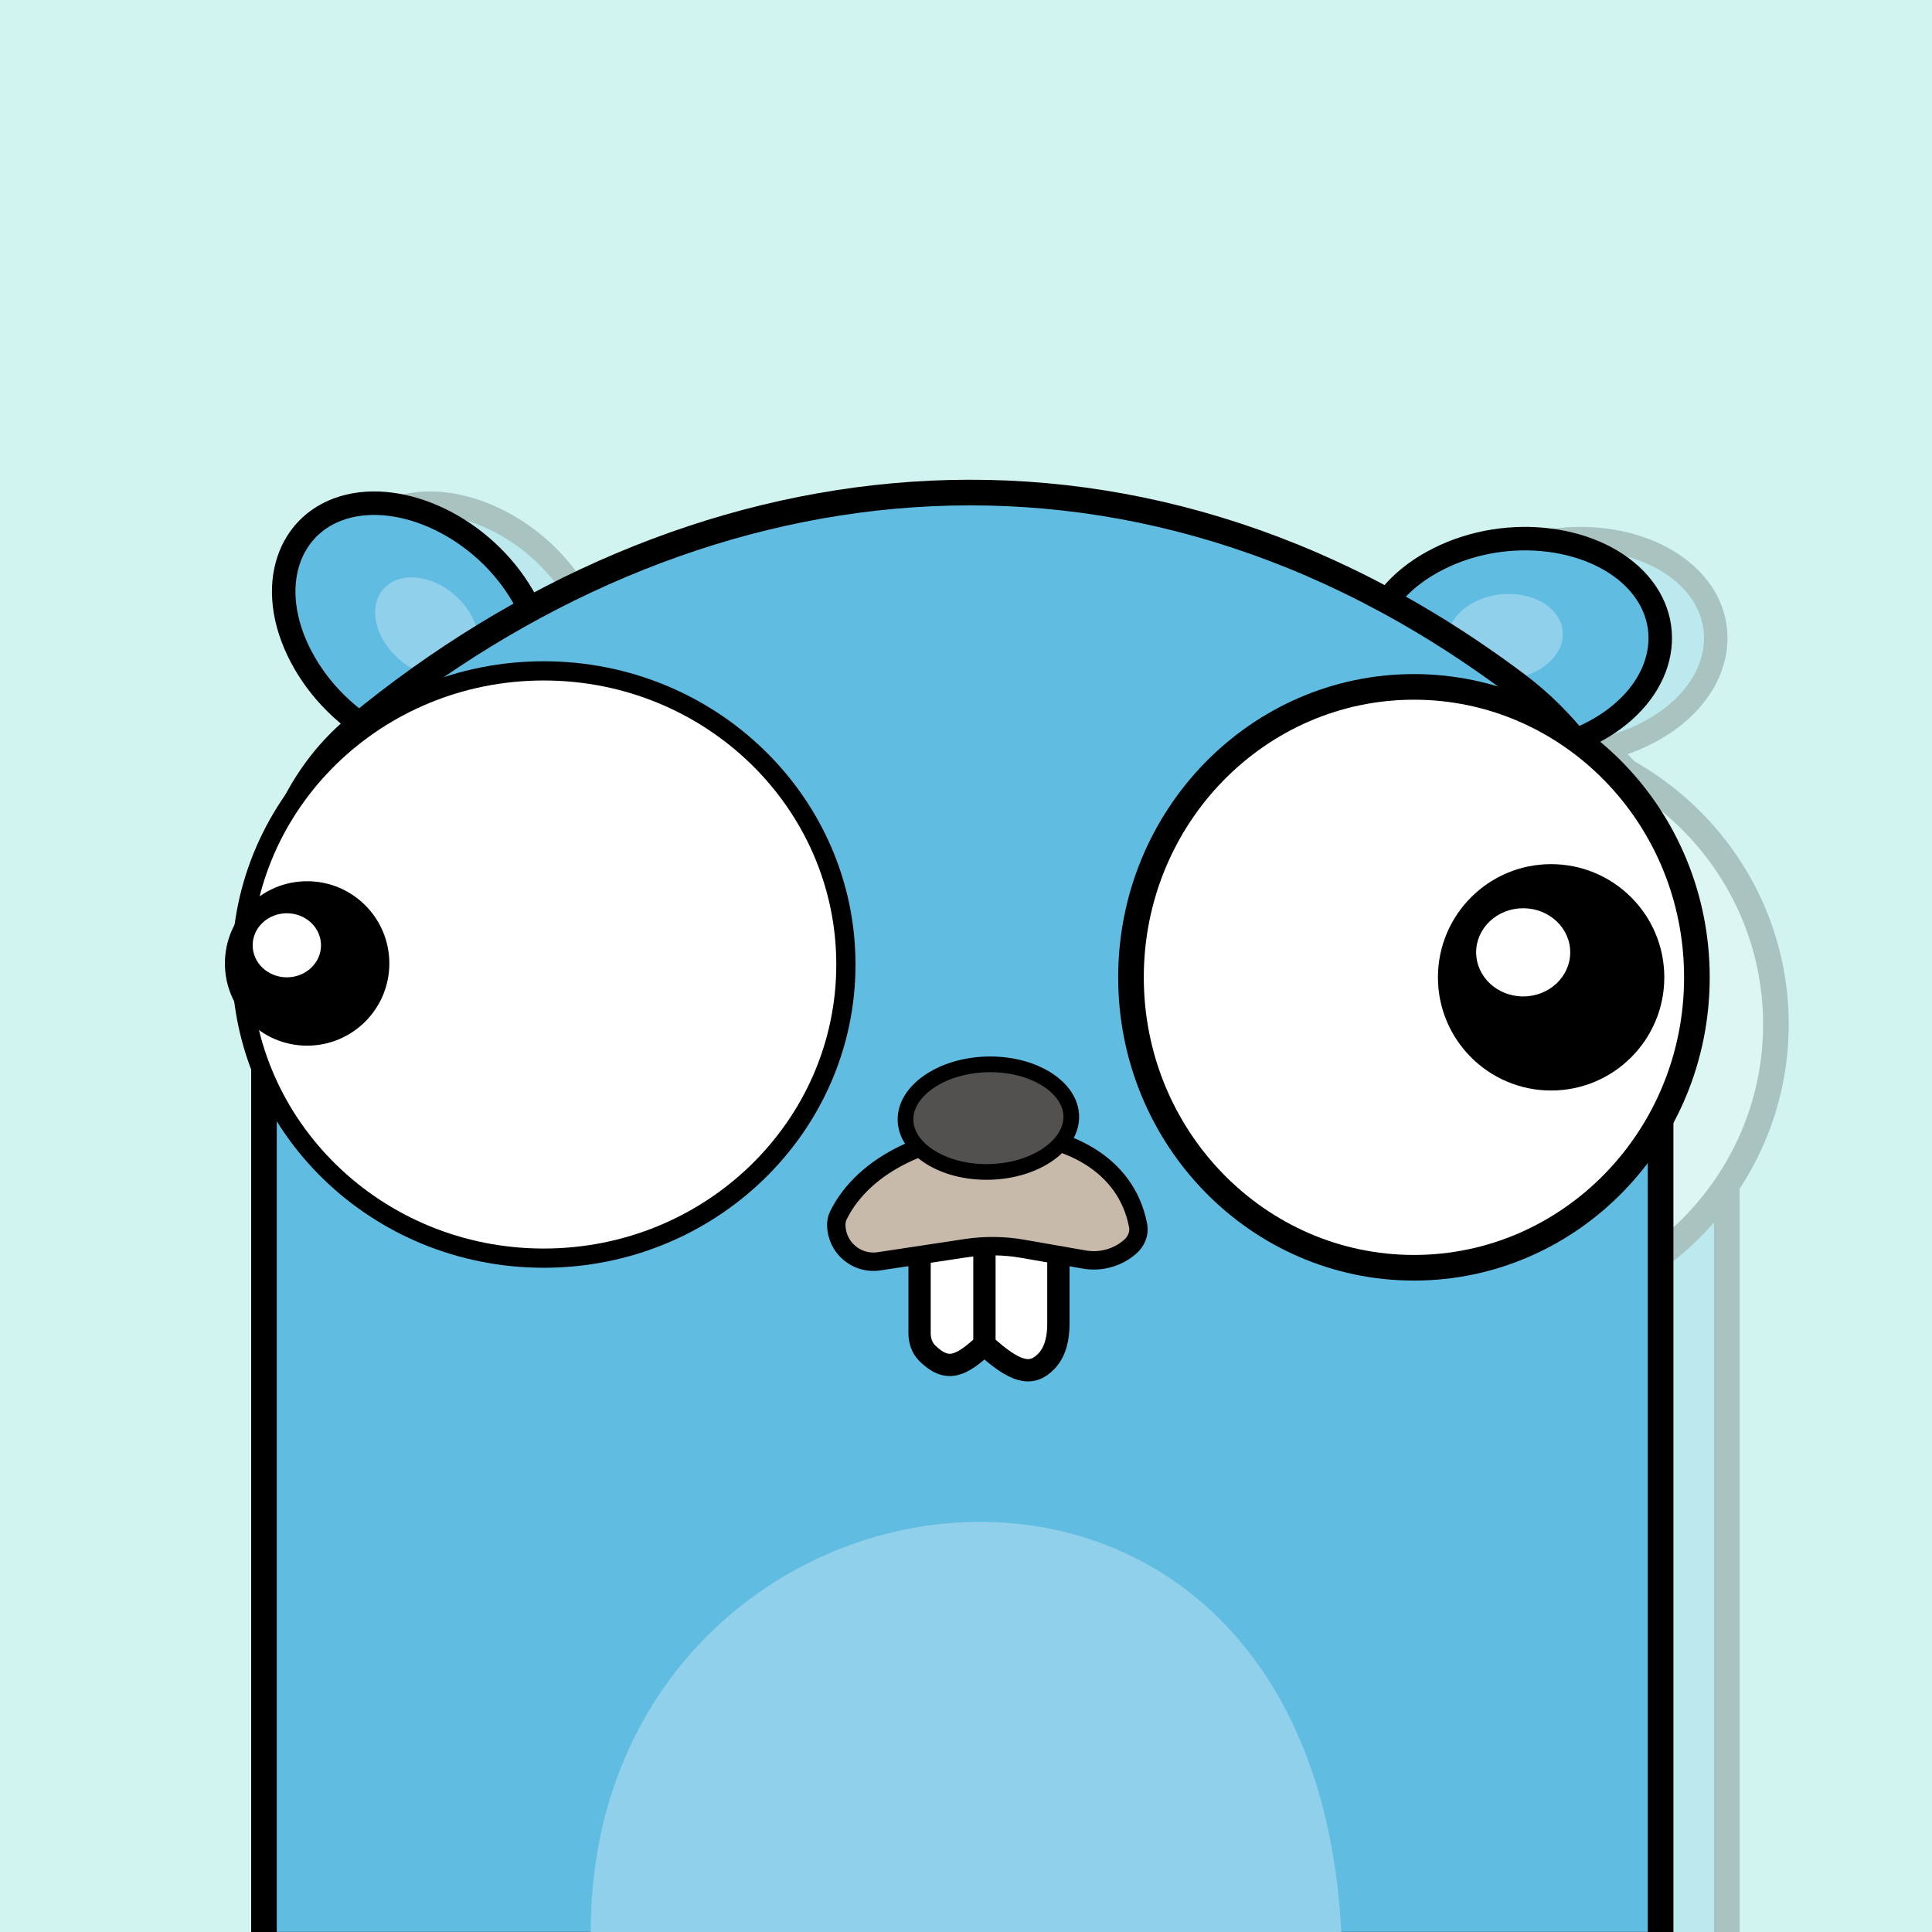 <svg width="524" height="524" viewBox="0 0 524 524" fill="none" xmlns="http://www.w3.org/2000/svg">
    <rect width="524" height="524" fill="#D3D3D3" />
    <g id="Avatar">
        <g id="Property 1=Default" clip-path="url(#clip0_0_1)">
            <rect width="524" height="524" fill="#D2F4F0" />
            <g id="Group 9">
                <g id="Shadow" opacity="0.2">
                    <g id="Group 4">
                        <path id="Ellipse 6"
                            d="M446.383 199.007C427.226 208.663 403.011 205.071 391.95 192.344C380.888 179.618 386.008 161.24 405.165 151.584C424.321 141.929 448.537 145.521 459.598 158.247C470.659 170.973 465.539 189.352 446.383 199.007Z"
                            fill="#61BCE2" stroke="black" stroke-width="6.371" />
                        <ellipse id="Ellipse 7" cx="12.528" cy="14.867" rx="12.528" ry="14.867"
                            transform="matrix(0.656 0.755 -0.893 0.45 428.37 156.529)" fill="#FFE0E0" />
                    </g>
                    <g id="Group 6">
                        <path id="Ellipse 6_2"
                            d="M96.742 178.119C106.729 197.104 128.529 208.244 144.924 204.308C161.319 200.372 167.825 182.437 157.838 163.451C147.851 144.465 126.051 133.326 109.656 137.262C93.26 141.198 86.755 159.133 96.742 178.119Z"
                            fill="#61BCE2" stroke="black" stroke-width="6.371" />
                        <ellipse id="Ellipse 7_2" cx="12.528" cy="14.867" rx="12.528" ry="14.867"
                            transform="matrix(-0.972 0.233 0.466 0.885 136.075 153.999)" fill="#FFE0E0" />
                    </g>
                    <g id="Group 3">
                        <path id="Vector 1"
                            d="M86.653 536.676V540.151H90.128H464.87H468.345V536.676V284.692C468.345 251.64 456.033 218.5 429.063 198.387C322.355 118.81 201.433 136.764 112.109 209.75C94.987 223.741 86.653 245.222 86.653 266.953V536.676Z"
                            fill="#61BCE2" stroke="black" stroke-width="6.95" />
                        <path id="Vector 2" d="M175.27 536.742C175.27 402.658 370.46 374.856 378.859 536.742H175.27Z"
                            fill="#FFE0E0" />
                        <path id="Ellipse 1"
                            d="M481.666 277.814C481.666 321.272 445.926 356.585 401.737 356.585C357.547 356.585 321.807 321.272 321.807 277.814C321.807 234.356 357.547 199.043 401.737 199.043C445.926 199.043 481.666 234.356 481.666 277.814Z"
                            fill="white" stroke="black" stroke-width="6.95" />
                        <path id="Ellipse 2"
                            d="M244.484 274.339C244.484 318.255 207.86 353.979 162.528 353.979C117.196 353.979 80.571 318.255 80.571 274.339C80.571 230.423 117.196 194.699 162.528 194.699C207.86 194.699 244.484 230.423 244.484 274.339Z"
                            fill="white" stroke="black" stroke-width="5.213" />
                        <g id="Group 1">
                            <circle id="Ellipse 3" cx="126.907" cy="282.158" r="22.299" fill="black" />
                            <ellipse id="Ellipse 4" cx="121.404" cy="277.235" rx="9.267" ry="8.688" fill="white" />
                        </g>
                        <g id="Group 2">
                            <circle id="Ellipse 3_2" cx="362.641" cy="277.524" r="22.299" fill="black" />
                            <ellipse id="Ellipse 4_2" cx="357.139" cy="272.601" rx="9.267" ry="8.688"
                                fill="white" />
                        </g>
                        <g id="Vector 4">
                            <path
                                d="M264.467 374.351V354.91V348.476H282.059H302.114V371.842C302.114 375.5 301.385 379.319 298.847 381.953C294.723 386.232 290.328 384.955 282.059 377.43C275.779 383.202 272.001 385.175 266.525 379.725C265.113 378.321 264.467 376.342 264.467 374.351Z"
                                fill="white" />
                            <path
                                d="M282.059 377.43C275.779 383.202 272.001 385.175 266.525 379.725C265.113 378.321 264.467 376.342 264.467 374.351V354.91V348.476H282.059M282.059 377.43V348.476M282.059 377.43C290.328 384.955 294.723 386.232 298.847 381.953C301.385 379.319 302.114 375.5 302.114 371.842V348.476H282.059"
                                stroke="black" stroke-width="6.048" />
                        </g>
                        <path id="Vector 3"
                            d="M253.442 354.837L277.07 351.265C282.178 350.493 287.377 350.552 292.466 351.441L309.157 354.355C313.618 355.134 318.193 353.854 321.602 350.871C323.233 349.444 324.145 347.316 323.745 345.186C317.299 310.823 256.551 313.552 242.414 342.454C242.044 343.209 241.878 344.048 241.878 344.889C241.878 351.045 247.356 355.757 253.442 354.837Z"
                            fill="#C8BAAA" stroke="black" stroke-width="4.989" />
                        <path id="Ellipse 5"
                            d="M305.614 315.429C305.709 319.129 303.594 322.779 299.597 325.646C295.611 328.505 289.934 330.424 283.508 330.589C277.082 330.754 271.313 329.129 267.186 326.479C263.047 323.821 260.747 320.285 260.652 316.585C260.556 312.885 262.672 309.234 266.669 306.368C270.654 303.509 276.332 301.59 282.758 301.424C289.184 301.259 294.953 302.884 299.08 305.534C303.219 308.192 305.519 311.729 305.614 315.429Z"
                            fill="#53514F" stroke="black" stroke-width="4.255" />
                    </g>
                </g>
                <g id="Body">
                    <g id="RightEar">
                        <path id="Ellipse 6_3"
                            d="M431.323 199.007C412.167 208.663 387.951 205.071 376.89 192.345C365.829 179.618 370.948 161.24 390.105 151.584C409.261 141.929 433.477 145.521 444.538 158.247C455.6 170.973 450.48 189.352 431.323 199.007Z"
                            fill="#61BCE2" stroke="black" stroke-width="6.371" />
                        <ellipse id="Ellipse 7_3" cx="12.528" cy="14.867" rx="12.528" ry="14.867"
                            transform="matrix(0.656 0.755 -0.893 0.45 413.311 156.529)" fill="#90D0EB" />
                    </g>
                    <g id="LeftEar">
                        <path id="Ellipse 6_4"
                            d="M81.683 178.119C91.67 197.104 113.469 208.244 129.865 204.308C146.26 200.372 152.766 182.437 142.779 163.451C132.792 144.465 110.992 133.326 94.597 137.262C78.201 141.198 71.695 159.133 81.683 178.119Z"
                            fill="#61BCE2" stroke="black" stroke-width="6.371" />
                        <ellipse id="Ellipse 7_4" cx="12.528" cy="14.867" rx="12.528" ry="14.867"
                            transform="matrix(-0.972 0.233 0.466 0.885 121.016 153.999)" fill="#90D0EB" />
                    </g>
                    <g id="Main">
                        <path id="Vector 1_2"
                            d="M71.594 523.973V527.449H75.069H446.914H450.39V523.973V271.677C450.39 238.797 438.215 205.814 411.463 185.697C305.535 106.043 185.479 124.014 96.819 197.051C79.839 211.039 71.594 232.419 71.594 254.038V523.973Z"
                            fill="#61BCE2" stroke="black" stroke-width="6.95" />
                        <path id="Vector 2_2" d="M160.211 524C160.211 389.915 355.401 362.114 363.8 524H160.211Z"
                            fill="#90D0EB" />
                        <g id="LeftEye">
                            <path id="Ellipse 2_2"
                                d="M229.425 261.596C229.425 305.513 192.801 341.236 147.469 341.236C102.136 341.236 65.512 305.513 65.512 261.596C65.512 217.68 102.136 181.957 147.469 181.957C192.801 181.957 229.425 217.68 229.425 261.596Z"
                                fill="white" stroke="black" stroke-width="5.213" />
                            <g id="EyeBall">
                                <circle id="Ellipse 3_3" cx="83.299" cy="261.307" r="22.299" fill="black" />
                                <ellipse id="Ellipse 4_3" cx="77.797" cy="256.384" rx="9.267" ry="8.688"
                                    fill="white" />
                            </g>
                        </g>
                        <g id="RightEye">
                            <path id="Ellipse 1_2"
                                d="M460.236 265.072C460.236 308.658 425.795 343.843 383.492 343.843C341.189 343.843 306.748 308.658 306.748 265.072C306.748 221.485 341.189 186.301 383.492 186.301C425.795 186.301 460.236 221.485 460.236 265.072Z"
                                fill="white" stroke="black" stroke-width="6.95" />
                            <g id="EyeBall_2">
                                <circle id="Ellipse 3_4" cx="420.698" cy="265.072" r="30.698" fill="black" />
                                <ellipse id="Ellipse 4_4" cx="413.122" cy="258.294" rx="12.757" ry="11.96"
                                    fill="white" />
                            </g>
                        </g>
                        <g id="Vector 4_2">
                            <path
                                d="M249.407 361.609V342.168V335.734H267H287.055V359.099C287.055 362.757 286.326 366.577 283.788 369.21C279.663 373.49 275.269 372.213 267 364.687C260.72 370.46 256.942 372.433 251.465 366.983C250.054 365.579 249.407 363.6 249.407 361.609Z"
                                fill="white" />
                            <path
                                d="M267 364.687C260.72 370.46 256.942 372.433 251.465 366.983C250.054 365.579 249.407 363.6 249.407 361.609V342.168V335.734H267M267 364.687V335.734M267 364.687C275.269 372.213 279.663 373.49 283.788 369.21C286.326 366.577 287.055 362.757 287.055 359.099V335.734H267"
                                stroke="black" stroke-width="6.048" />
                        </g>
                        <path id="Vector 3_2"
                            d="M238.383 342.095L262.011 338.523C267.119 337.751 272.318 337.81 277.407 338.699L294.098 341.613C298.56 342.392 303.134 341.111 306.543 338.129C308.174 336.701 309.086 334.574 308.686 332.443C302.24 298.08 241.492 300.81 227.355 329.711C226.985 330.467 226.819 331.306 226.819 332.147C226.819 338.302 232.297 343.015 238.383 342.095Z"
                            fill="#C8BAAA" stroke="black" stroke-width="4.989" />
                        <path id="Ellipse 5_2"
                            d="M290.555 302.686C290.65 306.386 288.535 310.037 284.538 312.904C280.552 315.762 274.874 317.682 268.448 317.847C262.022 318.012 256.254 316.387 252.126 313.737C247.987 311.079 245.687 307.542 245.592 303.842C245.497 300.142 247.612 296.492 251.609 293.625C255.595 290.767 261.273 288.847 267.699 288.682C274.125 288.517 279.893 290.142 284.021 292.792C288.16 295.45 290.46 298.987 290.555 302.686Z"
                            fill="#53514F" stroke="black" stroke-width="4.255" />
                    </g>
                </g>
            </g>
        </g>
        <rect x="-19.5" y="-19.5" width="563" height="4373" rx="4.5" stroke="#9747FF" stroke-dasharray="10 5" />
    </g>
    <defs>
        <clipPath id="clip0_0_1">
            <rect width="524" height="524" fill="white" />
        </clipPath>
    </defs>
</svg>